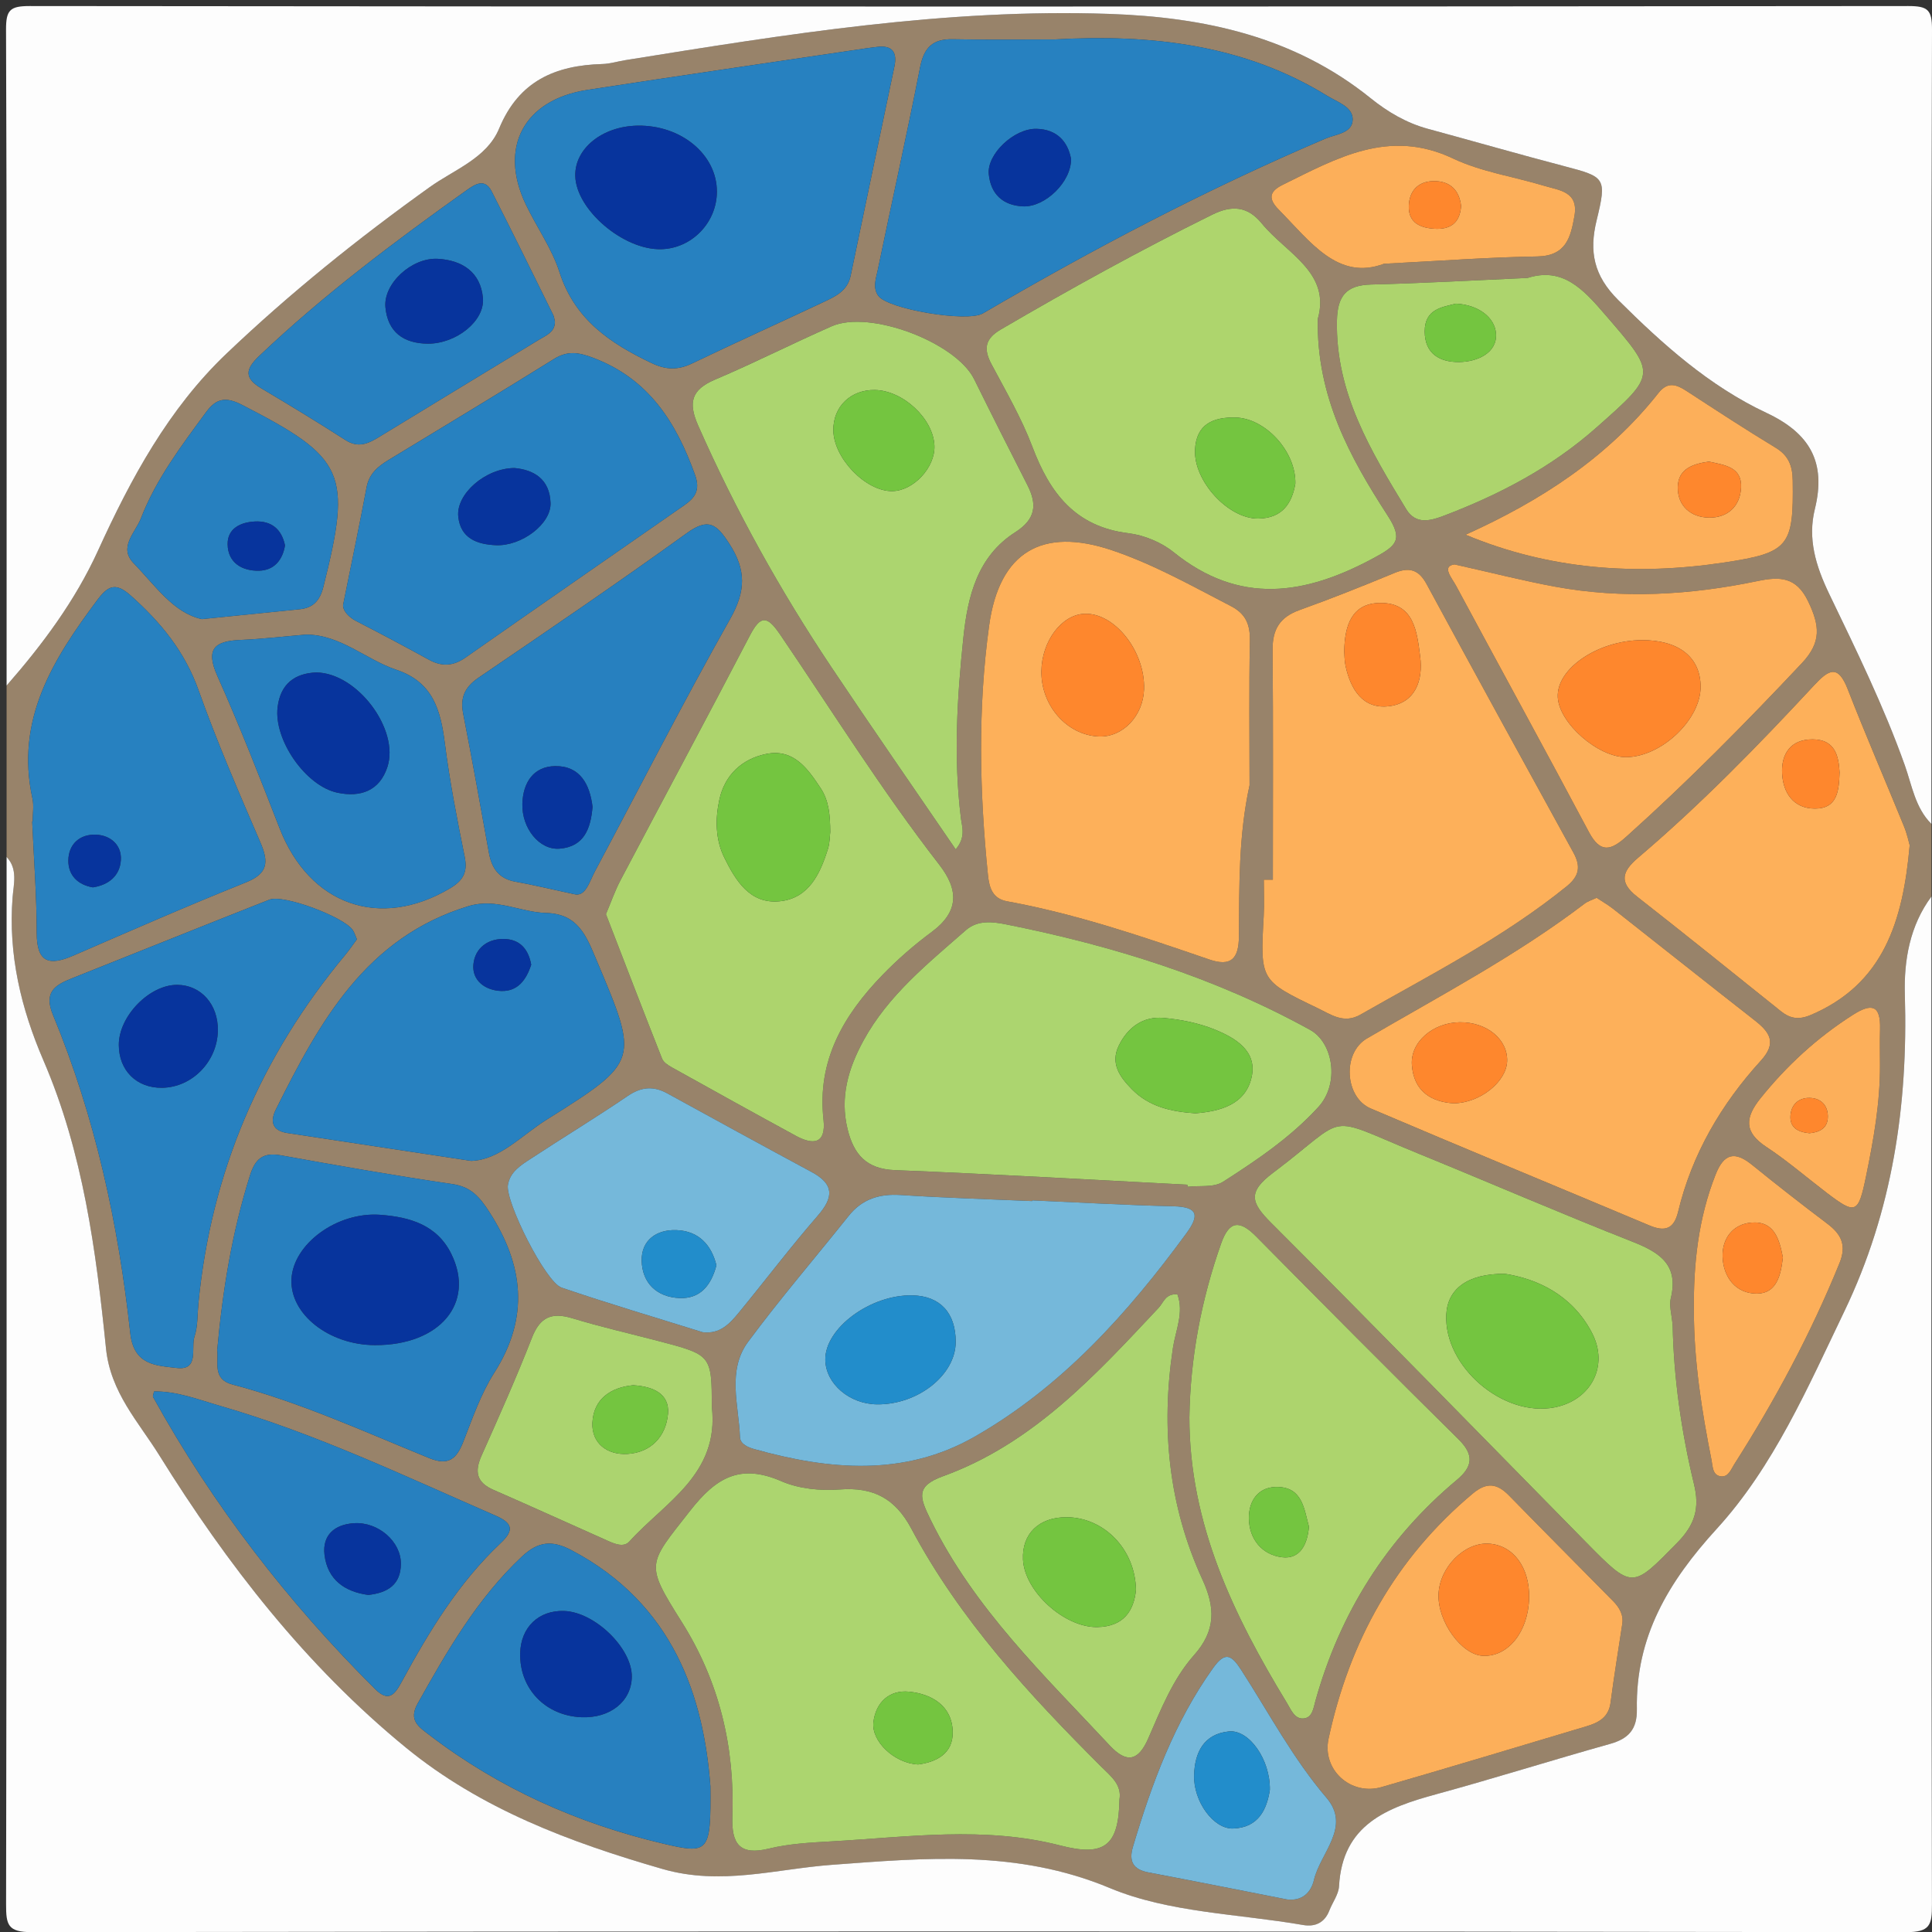 <?xml version="1.0" encoding="utf-8"?>
<!-- Generator: Adobe Illustrator 16.0.0, SVG Export Plug-In . SVG Version: 6.00 Build 0)  -->
<!DOCTYPE svg PUBLIC "-//W3C//DTD SVG 1.1//EN" "http://www.w3.org/Graphics/SVG/1.1/DTD/svg11.dtd">
<svg version="1.1" id="Layer_1" xmlns="http://www.w3.org/2000/svg" xmlns:xlink="http://www.w3.org/1999/xlink" x="0px" y="0px"
	 width="293.084px" height="293.11px" viewBox="0 0 293.084 293.11" enable-background="new 0 0 293.084 293.11"
	 xml:space="preserve">
<rect x="0" y="0" width="293.084" height="293.11" fill="#333333" stroke="none"/>
<g>
	<g>
		<path fill="#98836A" d="M1,130c0-8.667,0-17.333,0-26c5.467-6.243,10.41-12.886,13.857-20.448
			c5.003-10.974,10.707-21.527,19.493-29.901c9.627-9.174,19.994-17.508,30.835-25.263c3.726-2.665,8.668-4.39,10.531-8.889
			c2.995-7.233,8.532-9.585,15.684-9.788c1.15-0.032,2.29-0.396,3.438-0.58c24.323-3.908,48.639-7.872,73.419-7.021
			c14.438,0.495,28.066,3.438,39.647,12.774c2.612,2.105,5.454,3.779,8.732,4.669c6.903,1.872,13.776,3.852,20.694,5.667
			c6.178,1.62,6.449,1.745,4.877,8.198c-1.159,4.761-0.443,8.395,3.273,12.095c6.773,6.745,13.83,13.057,22.484,17.118
			c6.58,3.089,9.102,7.475,7.349,14.583c-1.11,4.505,0.112,8.593,2.179,12.893c4.097,8.523,8.286,17.041,11.469,26.002
			c1.078,3.035,1.576,6.442,4.037,8.892c0,3.667,0,7.333,0,11c-3.287,4.434-4.187,9.688-4.033,14.887
			c0.492,16.725-1.85,32.786-9.167,48.017c-5.556,11.564-10.733,23.562-19.366,33.016c-7.369,8.069-12.314,16.386-12.121,27.357
			c0.053,3.045-1.242,4.483-4.072,5.276c-8.807,2.464-17.532,5.223-26.354,7.631c-7.486,2.043-14.238,4.575-14.756,13.958
			c-0.069,1.248-0.988,2.44-1.465,3.678c-0.719,1.866-2.169,2.521-3.986,2.204c-9.83-1.708-20.328-1.854-29.316-5.605
			c-14.047-5.863-27.927-4.575-42.178-3.523c-8.521,0.63-16.808,3.189-25.679,0.631c-14.058-4.054-27.534-9.09-38.924-18.407
			c-15.2-12.434-27.14-27.813-37.431-44.372c-3.118-5.016-7.389-9.495-8.07-16.18c-1.516-14.873-3.47-29.734-9.49-43.695
			c-3.391-7.863-5.362-16.048-4.679-24.756C2.069,134.118,2.729,131.814,1,130z M169.82,272.981
			c0.385-2.242-1.317-3.537-2.707-4.924c-10.994-10.969-21.503-22.343-28.871-36.173c-2.419-4.542-5.729-6.325-10.849-5.934
			c-2.92,0.224-6.196-0.095-8.844-1.245c-6.223-2.704-9.874-0.62-13.865,4.482c-6.44,8.232-6.894,7.922-1.257,16.875
			c5.691,9.038,8.047,18.939,7.676,29.521c-0.144,4.085,1.06,5.941,5.546,4.847c3.045-0.742,6.257-0.914,9.409-1.091
			c11.611-0.647,23.234-2.364,34.801,0.623C167.587,281.701,169.709,279.98,169.82,272.981z M193.094,133.453
			c-0.459,0-0.916,0-1.375,0.001c0,1.829,0.086,3.663-0.014,5.487c-0.537,9.787-0.557,9.793,8.139,13.974
			c2.057,0.989,3.996,2.444,6.512,1.013c10.686-6.081,21.664-11.673,31.297-19.464c1.945-1.572,2.174-3.044,1.028-5.128
			c-7.456-13.554-14.896-27.117-22.263-40.72c-1.203-2.22-2.628-2.628-4.882-1.696c-4.765,1.969-9.557,3.889-14.409,5.629
			c-2.947,1.057-4.1,2.898-4.073,5.999C193.152,110.182,193.094,121.817,193.094,133.453z M199.906,48.396
			c2.017-7.094-4.768-9.933-8.504-14.507c-2.165-2.65-4.565-2.775-7.504-1.325c-10.912,5.387-21.549,11.265-32.053,17.404
			c-2.451,1.433-2.67,2.96-1.424,5.303c2.189,4.115,4.562,8.189,6.201,12.529c2.643,6.993,6.498,12.098,14.547,13.086
			c2.385,0.293,4.992,1.366,6.859,2.873c9.998,8.066,19.934,6.534,30.384,0.884c3.424-1.852,4.493-2.728,2.099-6.425
			C204.785,69.377,199.701,60.154,199.906,48.396z M91.921,138.679c2.851,7.372,5.647,14.659,8.517,21.918
			c0.217,0.55,0.899,0.998,1.465,1.313c6.25,3.481,12.507,6.951,18.791,10.371c2.663,1.45,4.645,1.285,4.228-2.457
			c-0.995-8.936,3.043-15.814,8.914-21.885c2.303-2.381,4.834-4.592,7.499-6.561c4.178-3.088,4.106-6.398,1.155-10.201
			c-8.684-11.192-16.183-23.21-24.139-34.906c-1.971-2.897-2.957-3.01-4.614,0.17c-6.459,12.403-13.087,24.72-19.609,37.091
			C93.286,135.13,92.693,136.859,91.921,138.679z M180.125,179.717c0.008,0.105,0.015,0.211,0.021,0.317
			c1.805-0.212,3.972,0.143,5.352-0.736c5.188-3.308,10.342-6.814,14.504-11.367c3.225-3.528,2.29-9.739-1.271-11.704
			c-14.423-7.96-29.954-12.76-46.021-15.979c-2.115-0.423-4.388-0.722-6.216,0.884c-5.74,5.042-11.749,9.841-15.507,16.73
			c-2.302,4.219-3.591,8.584-2.409,13.432c0.924,3.788,2.811,6.042,7.154,6.215C150.535,178.098,165.328,178.959,180.125,179.717z
			 M189.557,119.128c0-7.312-0.092-14.624,0.051-21.933c0.049-2.457-0.635-4.091-2.863-5.242
			c-5.908-3.055-11.706-6.339-18.039-8.475c-10.674-3.599-17.122,0.305-18.652,11.412c-1.734,12.588-1.462,25.199-0.183,37.815
			c0.204,2.021,0.718,3.621,2.917,4.023c10.508,1.922,20.574,5.365,30.639,8.817c3.34,1.146,4.492-0.126,4.518-3.496
			C188.002,134.405,187.881,126.746,189.557,119.128z M144.979,128.848c1.571-1.843,0.956-3.394,0.788-4.753
			c-1.131-9.156-0.576-18.282,0.379-27.396c0.655-6.265,2.13-12.304,7.885-15.975c3.092-1.973,3.334-4.182,1.828-7.135
			c-2.724-5.337-5.424-10.686-8.075-16.058c-2.758-5.589-15.832-10.574-21.609-8.039c-5.942,2.606-11.734,5.562-17.706,8.094
			c-3.608,1.529-4.092,3.484-2.552,6.978c5.66,12.834,12.444,25.031,20.226,36.674C132.291,110.437,138.608,119.522,144.979,128.848
			z M253.742,201.113c-0.15-1.816-0.555-3.054-0.291-4.126c1.255-5.101-1.639-6.98-5.795-8.616
			c-10.839-4.265-21.531-8.901-32.316-13.305c-14.868-6.071-10.331-6.091-22.249,2.873c-3.897,2.933-3.282,4.542-0.245,7.578
			c16.006,16.006,31.805,32.22,47.68,48.357c7.18,7.3,7.038,7.151,13.921,0.149c2.666-2.712,3.423-5.212,2.537-8.867
			C255.021,217.061,253.894,208.81,253.742,201.113z M160.009,5.983c-5.155,0-10.312,0.082-15.464-0.03
			c-3.064-0.067-4.379,1.271-4.966,4.259c-2.021,10.282-4.303,20.513-6.428,30.775c-0.26,1.256-0.789,2.623,0.069,3.868
			c1.406,2.041,13.497,4.078,15.874,2.689c16.818-9.836,34.039-18.879,51.98-26.521c1.574-0.671,4.138-0.802,4.125-2.938
			c-0.012-1.9-2.33-2.604-3.859-3.546C188.628,6.704,174.51,5.164,160.009,5.983z M133.08,7.114
			c-0.496,0.061-0.993,0.112-1.487,0.186c-14.161,2.104-28.33,4.155-42.479,6.335C79.488,15.118,75.628,22.346,79.759,31
			c1.649,3.454,3.958,6.67,5.111,10.268c2.305,7.196,7.693,10.821,14.001,13.822c2.182,1.038,3.988,1.068,6.129,0.04
			c6.602-3.173,13.284-6.18,19.911-9.302c1.796-0.847,3.649-1.686,4.126-3.986c2.2-10.594,4.435-21.18,6.646-31.771
			C136.123,7.96,135.393,6.829,133.08,7.114z M242.208,136.195c-0.673,0.321-1.327,0.509-1.831,0.894
			c-10.346,7.88-21.826,13.909-33.006,20.443c-3.809,2.227-3.351,8.954,0.56,10.622c14.058,5.998,28.19,11.818,42.279,17.744
			c2.327,0.979,3.725,0.58,4.358-2.064c2.103-8.771,6.544-16.325,12.555-22.932c2.424-2.664,1.41-4.275-0.879-6.065
			c-7.191-5.625-14.337-11.31-21.514-16.953C243.961,137.279,243.104,136.79,242.208,136.195z M156.583,182.097
			c-0.001,0.034-0.003,0.069-0.005,0.104c-6.645-0.292-13.295-0.486-19.931-0.917c-3.247-0.212-5.855,0.593-7.917,3.177
			c-5.074,6.359-10.387,12.54-15.229,19.07c-3.243,4.375-1.431,9.607-1.245,14.49c0.041,1.06,1.25,1.547,2.192,1.811
			c11.349,3.181,22.77,4.19,33.405-1.89c13.21-7.553,23.212-18.682,32.116-30.849c1.98-2.705,1.814-4.016-1.958-4.103
			C170.866,182.826,163.727,182.409,156.583,182.097z M180.43,215.021c0.004,16.159,6.697,30.023,14.836,43.386
			c0.586,0.964,1.111,2.346,2.408,2.287c1.426-0.064,1.574-1.595,1.871-2.657c3.738-13.375,10.795-24.618,21.469-33.543
			c2.393-2.001,2.648-3.781,0.24-6.156c-10.312-10.178-20.518-20.464-30.705-30.768c-2.459-2.487-4.057-2.456-5.297,1.056
			C182.23,197.179,180.568,205.965,180.43,215.021z M52.073,91.648c-0.169,0.615,0.404,1.766,1.992,2.581
			c3.697,1.898,7.368,3.852,11.01,5.854c1.969,1.083,3.692,0.967,5.555-0.339c11.035-7.733,22.116-15.399,33.174-23.099
			c1.613-1.123,2.463-2.283,1.639-4.582c-2.854-7.96-6.997-14.564-15.406-17.762c-2.235-0.85-3.895-1.151-5.997,0.157
			c-8.33,5.189-16.744,10.244-25.13,15.342c-1.603,0.975-2.914,2.083-3.295,4.116C54.575,79.476,53.41,85.01,52.073,91.648z
			 M71.48,176.107c4.301-0.143,7.595-3.84,11.447-6.258c14.121-8.864,14.004-8.914,7.559-24.205c-1.539-3.65-2.781-7.02-7.654-7.146
			c-3.911-0.102-7.575-2.309-11.739-1.043c-15.623,4.75-22.617,17.59-29.228,30.821c-0.915,1.831-0.598,3.251,1.73,3.604
			C52.633,173.254,61.671,174.621,71.48,176.107z M178.614,196.355c-1.814-0.157-2.1,1.238-2.844,2.032
			c-9.581,10.22-19.069,20.611-32.712,25.555c-4.215,1.527-3.54,3.229-1.888,6.603c6.578,13.433,17.188,23.548,27.155,34.228
			c2.598,2.783,4.362,2.386,5.865-1.058c1.932-4.426,3.74-9.033,6.959-12.65c3.303-3.711,3.211-7.202,1.271-11.419
			c-5.158-11.215-6.328-22.98-4.49-35.153C178.332,201.839,179.629,199.126,178.614,196.355z M54.14,142.494
			c-0.237-0.542-0.366-1.021-0.631-1.409c-1.368-2.004-10.524-5.438-12.624-4.611c-10.038,3.957-20.045,7.989-30.07,11.977
			c-2.578,1.025-4.176,2.131-2.777,5.51c6.402,15.471,9.923,31.71,11.727,48.287c0.535,4.912,4.003,4.903,7.021,5.27
			c3.489,0.424,2.138-3.026,2.722-4.783c0.512-1.54,0.425-3.282,0.583-4.937c1.909-19.958,9.466-37.538,22.263-52.917
			C52.983,144.123,53.536,143.304,54.14,142.494z M4.955,124.613c-0.023,0.002-0.047,0.004-0.071,0.005
			c0.25,5.647,0.683,11.294,0.691,16.941c0.007,4.54,1.946,4.967,5.549,3.404c8.69-3.769,17.368-7.576,26.16-11.095
			c3.409-1.364,3.491-3.109,2.21-6.082c-3.289-7.632-6.594-15.275-9.382-23.097c-2.099-5.889-5.764-10.33-10.311-14.371
			c-2.299-2.043-3.438-1.441-5.079,0.757c-6.671,8.938-12.426,18.092-9.8,30.053C5.167,122.239,4.955,123.449,4.955,124.613z
			 M289.699,128.226c-0.113-0.385-0.384-1.693-0.88-2.911c-2.821-6.924-5.8-13.785-8.512-20.751
			c-1.487-3.82-2.879-3.002-5.118-0.591c-8.482,9.134-17.182,18.065-26.691,26.147c-2.432,2.067-2.939,3.718-0.154,5.896
			c7.321,5.727,14.555,11.564,21.809,17.378c1.427,1.143,2.736,1.346,4.551,0.573C285.714,149.281,288.684,139.793,289.699,128.226z
			 M32.954,204.784c0.217,1.945-0.733,4.444,2.307,5.245c10.32,2.715,20.001,7.154,29.837,11.16
			c2.975,1.212,4.174,0.102,5.193-2.504c1.39-3.554,2.657-7.255,4.688-10.439c5.384-8.444,4.446-16.363-0.777-24.433
			c-1.448-2.237-2.746-3.774-5.588-4.191c-8.703-1.276-17.371-2.801-26.028-4.363c-2.722-0.491-3.88,0.573-4.665,3.061
			C35.207,186.924,33.773,195.746,32.954,204.784z M87.062,135.635c1.765,0.488,2.309-1.808,3.209-3.495
			c6.817-12.773,13.398-25.679,20.509-38.285c2.37-4.2,2.433-7.396-0.154-11.388c-1.931-2.979-3.151-3.964-6.447-1.584
			c-10.386,7.498-20.984,14.704-31.573,21.916c-2.085,1.42-2.823,2.998-2.343,5.452c1.372,7.021,2.638,14.062,3.903,21.104
			c0.424,2.357,1.507,3.951,4.037,4.4C80.822,134.22,83.412,134.852,87.062,135.635z M231.733,42.163
			c-8.126,0.357-15.916,0.809-23.713,0.998c-3.835,0.093-5.136,1.767-5.208,5.521c-0.209,10.934,5.145,19.729,10.502,28.548
			c1.454,2.396,3.656,1.792,5.764,0.989c8.432-3.211,16.312-7.341,23.13-13.385c9.241-8.193,9.128-8.001,1.285-17.113
			C240.156,43.845,237.066,40.476,231.733,42.163z M246.08,246.461c0.259-1.449-0.396-2.582-1.364-3.564
			c-5.257-5.336-10.543-10.644-15.777-16.001c-1.808-1.851-3.37-2.124-5.543-0.305c-11.715,9.812-18.68,22.397-21.854,37.167
			c-1.018,4.735,3.388,8.685,8.031,7.346c10.394-2.997,20.744-6.139,31.109-9.23c1.83-0.546,3.349-1.35,3.639-3.573
			C244.837,254.344,245.486,250.406,246.08,246.461z M107.767,270.977c-1.006-13.414-5.502-27.609-21.077-35.813
			c-2.914-1.535-5.023-1.377-7.529,0.981c-6.789,6.388-11.315,14.282-15.797,22.271c-1.445,2.573,0.186,3.569,1.799,4.803
			c10.604,8.106,22.516,13.412,35.456,16.465C107.559,281.32,107.858,281.015,107.767,270.977z M106.583,202.094
			c2.646,0.335,4.142-1.319,5.524-3.002c4.005-4.875,7.817-9.916,11.953-14.676c2.454-2.825,2.47-4.789-0.939-6.622
			c-7.321-3.937-14.61-7.93-21.897-11.93c-2.125-1.166-3.964-0.988-6.017,0.408c-4.812,3.271-9.793,6.293-14.658,9.487
			c-1.51,0.991-3.176,1.988-3.501,4.012c-0.403,2.501,5.705,14.726,8.139,15.558C92.263,197.746,99.443,199.86,106.583,202.094z
			 M220.658,85.623c-2.016,0.26-0.437,2.003,0.221,3.227c6.703,12.463,13.512,24.867,20.152,37.362
			c1.748,3.287,3.348,2.809,5.702,0.697c9.306-8.346,18.065-17.22,26.626-26.325c3.012-3.203,2.664-5.732,0.959-9.312
			c-1.807-3.797-4.318-3.828-7.705-3.124c-10.187,2.119-20.455,2.744-30.748,0.844C231.127,88.116,226.449,86.918,220.658,85.623z
			 M23.367,211.08c-0.102,0.523-0.21,0.723-0.151,0.83c9.073,16.417,20.414,31.11,33.699,44.328c2.056,2.045,2.977,0.812,4.02-1.108
			c4.143-7.624,8.631-15.03,15.02-21.045c2.138-2.013,1.752-3.063-0.84-4.191c-13.734-5.972-27.266-12.45-41.712-16.618
			C30.114,212.327,26.848,211.03,23.367,211.08z M46.413,96.268c-3.312,0.28-6.621,0.671-9.939,0.812
			c-3.927,0.168-5.338,1.343-3.489,5.483c3.387,7.583,6.413,15.333,9.427,23.076c4.533,11.646,15.174,15.421,25.793,9.158
			c2.035-1.2,2.769-2.447,2.289-4.818c-1.155-5.701-2.277-11.425-3.006-17.19c-0.64-5.057-1.798-9.32-7.362-11.184
			C55.471,100.049,51.671,96.27,46.413,96.268z M84.18,48.77c-0.095-0.375-0.123-0.723-0.267-1.013
			c-3.097-6.255-6.165-12.524-9.338-18.74c-1.002-1.963-2.412-1.143-3.727-0.205C59.877,36.636,49.104,44.699,39.311,54.01
			c-2.146,2.041-2.248,3.37,0.347,4.911c4.288,2.547,8.553,5.137,12.747,7.835c1.906,1.227,3.396,0.578,5.043-0.431
			c8.083-4.946,16.196-9.844,24.289-14.773C82.841,50.879,84.207,50.389,84.18,48.77z M107.989,213.446
			c-0.039-7.894-0.038-7.897-8.125-10.018c-4.342-1.139-8.727-2.134-13.018-3.44c-3.128-0.952-4.912-0.228-6.15,2.946
			c-2.354,6.033-4.999,11.957-7.64,17.875c-1.088,2.437-0.777,4.078,1.808,5.204c5.789,2.522,11.533,5.146,17.303,7.712
			c1.079,0.479,2.454,1.063,3.3,0.127C100.862,227.885,109.144,223.66,107.989,213.446z M222.325,81.118
			c12.79,5.329,25.887,6.224,39.247,4.211c9.827-1.479,10.528-2.458,10.381-12.45c-0.031-2.185-0.61-3.762-2.592-4.96
			c-4.557-2.757-9.016-5.678-13.48-8.585c-1.557-1.015-2.877-1.51-4.292,0.282C243.867,69.396,233.77,75.955,222.325,81.118z
			 M30.627,93.92c5.532-0.558,10.167-1.021,14.8-1.492c2.075-0.211,3.095-1.287,3.627-3.407
			c4.351-17.313,3.316-19.561-12.348-27.606c-2.453-1.26-3.887-1.003-5.441,1.11c-3.751,5.103-7.589,10.157-9.894,16.12
			c-0.834,2.158-3.449,4.374-1.09,6.805C23.554,88.82,26.328,93.001,30.627,93.92z M256.961,198.783
			c-0.002,7.695,1.197,15.252,2.688,22.771c0.182,0.916,0.133,2.221,1.369,2.399c1.182,0.17,1.56-1.024,2.076-1.836
			c6.191-9.711,11.613-19.815,15.957-30.502c1.099-2.701,0.289-4.37-1.834-5.969c-3.855-2.905-7.662-5.88-11.412-8.922
			c-2.637-2.139-4.275-1.779-5.558,1.48C257.634,184.845,256.889,191.735,256.961,198.783z M195.244,288.146
			c2.344,0.274,3.64-1.082,4.086-2.97c0.971-4.112,5.672-8.029,1.904-12.445c-5.113-5.99-8.738-12.885-12.955-19.418
			c-1.472-2.278-2.422-2.827-4.24-0.289c-5.897,8.233-9.307,17.543-12.167,27.119c-0.661,2.212,0.002,3.461,2.359,3.905
			C181.244,285.369,188.24,286.774,195.244,288.146z M209.956,40.01c8.612-0.436,15.917-0.991,23.229-1.106
			c4.377-0.069,5.082-2.874,5.655-6.13c0.654-3.717-2.28-3.891-4.58-4.585c-4.616-1.395-9.538-2.11-13.841-4.148
			c-9.72-4.605-17.649-0.035-25.842,3.997c-2.123,1.045-2.146,2.19-0.586,3.773C198.759,36.642,202.953,42.643,209.956,40.01z
			 M285.193,161.604c0-1.833-0.041-3.666,0.009-5.497c0.098-3.599-1.22-4-4.126-2.148c-5.404,3.443-10.018,7.678-14.021,12.667
			c-2.317,2.889-2.535,5.1,0.879,7.35c3.192,2.103,6.105,4.628,9.152,6.951c4.425,3.373,4.815,3.225,5.992-2.482
			C284.223,172.891,285.213,167.312,285.193,161.604z"/>
		<path fill-rule="evenodd" clip-rule="evenodd" fill="#FDFDFD" d="M1,130c1.729,1.814,1.069,4.118,0.912,6.115
			c-0.684,8.708,1.288,16.893,4.679,24.756c6.02,13.961,7.974,28.822,9.49,43.695c0.682,6.685,4.953,11.164,8.07,16.18
			c10.291,16.559,22.231,31.938,37.431,44.372c11.39,9.317,24.867,14.354,38.924,18.407c8.872,2.559,17.159-0.001,25.679-0.631
			c14.25-1.052,28.131-2.34,42.178,3.523c8.988,3.752,19.486,3.897,29.316,5.605c1.817,0.316,3.268-0.338,3.986-2.204
			c0.477-1.237,1.396-2.43,1.465-3.678c0.518-9.383,7.27-11.915,14.756-13.958c8.821-2.408,17.547-5.167,26.354-7.631
			c2.83-0.793,4.125-2.231,4.072-5.276c-0.193-10.972,4.752-19.288,12.121-27.357c8.633-9.453,13.811-21.451,19.366-33.016
			c7.317-15.23,9.659-31.292,9.167-48.017c-0.153-5.198,0.746-10.453,4.033-14.887c0,50.958-0.031,101.917,0.077,152.875
			c0.007,3.147-0.263,4.24-3.946,4.235c-94.756-0.14-189.511-0.14-284.267,0c-3.694,0.006-3.946-1.103-3.94-4.24
			C1.03,235.913,1,182.957,1,130z"/>
		<path fill-rule="evenodd" clip-rule="evenodd" fill="#FDFDFD" d="M293,125c-2.461-2.449-2.959-5.856-4.037-8.892
			c-3.183-8.961-7.372-17.479-11.469-26.002c-2.066-4.3-3.289-8.388-2.179-12.893c1.753-7.108-0.769-11.494-7.349-14.583
			c-8.654-4.062-15.711-10.373-22.484-17.118c-3.717-3.7-4.433-7.334-3.273-12.095c1.572-6.453,1.301-6.578-4.877-8.198
			c-6.918-1.815-13.791-3.795-20.694-5.667c-3.278-0.89-6.12-2.563-8.732-4.669c-11.581-9.337-25.209-12.279-39.647-12.774
			c-24.781-0.851-49.097,3.113-73.419,7.021c-1.148,0.185-2.288,0.548-3.438,0.58c-7.152,0.203-12.689,2.555-15.684,9.788
			c-1.863,4.499-6.805,6.224-10.531,8.889C54.344,36.143,43.978,44.477,34.351,53.65c-8.787,8.374-14.49,18.928-19.493,29.901
			C11.41,91.114,6.467,97.757,1,104C1,70.833,1.05,37.666,0.916,4.5C0.903,1.517,1.518,0.915,4.5,0.918c95,0.1,190,0.1,285,0
			c2.982-0.003,3.594,0.599,3.584,3.582C292.959,44.667,293,84.833,293,125z"/>
		<path fill-rule="evenodd" clip-rule="evenodd" fill="#ACD56F" d="M169.82,272.981c-0.111,6.999-2.233,8.72-8.961,6.982
			c-11.566-2.987-23.19-1.271-34.801-0.623c-3.151,0.177-6.363,0.349-9.409,1.091c-4.486,1.095-5.69-0.762-5.546-4.847
			c0.372-10.582-1.984-20.483-7.676-29.521c-5.637-8.953-5.184-8.643,1.257-16.875c3.991-5.103,7.642-7.187,13.865-4.482
			c2.648,1.15,5.924,1.469,8.844,1.245c5.12-0.392,8.429,1.392,10.849,5.934c7.368,13.83,17.877,25.204,28.871,36.173
			C168.503,269.444,170.205,270.739,169.82,272.981z M139.285,267.666c2.626-0.339,5.316-1.561,5.242-4.949
			c-0.085-3.928-3.168-5.746-6.626-6.087c-2.933-0.289-5.028,1.551-5.403,4.612C132.145,264.114,135.655,267.506,139.285,267.666z"
			/>
		<path fill-rule="evenodd" clip-rule="evenodd" fill="#FDB05A" d="M193.094,133.453c0-11.636,0.059-23.271-0.04-34.905
			c-0.026-3.101,1.126-4.942,4.073-5.999c4.853-1.74,9.645-3.66,14.409-5.629c2.254-0.932,3.679-0.523,4.882,1.696
			c7.367,13.603,14.807,27.166,22.263,40.72c1.146,2.084,0.917,3.556-1.028,5.128c-9.633,7.791-20.611,13.383-31.297,19.464
			c-2.516,1.432-4.455-0.023-6.512-1.013c-8.695-4.181-8.676-4.187-8.139-13.974c0.1-1.824,0.014-3.658,0.014-5.487
			C192.178,133.453,192.635,133.453,193.094,133.453z M203.923,98.777c0.047,0.584,0.021,1.432,0.196,2.236
			c0.773,3.577,2.641,6.606,6.6,6.117c3.976-0.492,5.186-3.897,4.719-7.53c-0.484-3.782-0.92-8.229-6.16-8.131
			C205.094,91.548,203.982,94.85,203.923,98.777z"/>
		<path fill-rule="evenodd" clip-rule="evenodd" fill="#AED56D" d="M199.906,48.396c-0.205,11.759,4.879,20.981,10.605,29.822
			c2.395,3.697,1.325,4.573-2.099,6.425c-10.45,5.65-20.386,7.183-30.384-0.884c-1.867-1.507-4.475-2.58-6.859-2.873
			c-8.049-0.988-11.904-6.093-14.547-13.086c-1.639-4.34-4.012-8.414-6.201-12.529c-1.246-2.343-1.027-3.87,1.424-5.303
			c10.504-6.14,21.141-12.018,32.053-17.404c2.938-1.45,5.339-1.325,7.504,1.325C195.139,38.463,201.923,41.302,199.906,48.396z
			 M196.504,73.377c0.121-4.893-4.562-9.951-9.102-10.038c-3.297-0.063-5.945,0.946-6.117,4.923
			c-0.203,4.721,5.04,10.443,9.569,10.404C194.612,78.634,196.004,76.233,196.504,73.377z"/>
		<path fill-rule="evenodd" clip-rule="evenodd" fill="#ADD46D" d="M91.921,138.679c0.772-1.819,1.365-3.549,2.207-5.146
			c6.522-12.371,13.15-24.688,19.609-37.091c1.657-3.18,2.643-3.067,4.614-0.17c7.956,11.696,15.455,23.714,24.139,34.906
			c2.951,3.803,3.023,7.113-1.155,10.201c-2.664,1.969-5.196,4.18-7.499,6.561c-5.871,6.07-9.909,12.949-8.914,21.885
			c0.417,3.742-1.564,3.907-4.228,2.457c-6.284-3.42-12.541-6.89-18.791-10.371c-0.566-0.315-1.248-0.764-1.465-1.313
			C97.568,153.338,94.772,146.051,91.921,138.679z M125.949,126.216c-0.015-2.588-0.215-4.769-1.449-6.636
			c-1.958-2.963-4.096-6.049-8.266-5.204c-3.674,0.744-6.288,3.186-7.102,6.911c-0.641,2.936-0.616,6.065,0.747,8.819
			c1.719,3.473,3.879,7.081,8.42,6.613c4.407-0.453,6.112-4.155,7.296-7.938C125.89,127.847,125.874,126.813,125.949,126.216z"/>
		<path fill-rule="evenodd" clip-rule="evenodd" fill="#ACD56F" d="M180.125,179.717c-14.797-0.758-29.59-1.619-44.393-2.209
			c-4.343-0.173-6.229-2.427-7.154-6.215c-1.183-4.848,0.107-9.213,2.409-13.432c3.759-6.89,9.767-11.688,15.507-16.73
			c1.828-1.605,4.101-1.307,6.216-0.884c16.067,3.22,31.599,8.02,46.021,15.979c3.561,1.965,4.495,8.176,1.271,11.704
			c-4.162,4.553-9.316,8.06-14.504,11.367c-1.38,0.879-3.547,0.524-5.352,0.736C180.14,179.928,180.133,179.822,180.125,179.717z
			 M181.338,168.888c3.822-0.306,7.619-1.344,8.534-5.503c0.874-3.969-2.487-5.938-5.601-7.204
			c-2.428-0.987-5.126-1.521-7.748-1.759c-3.116-0.283-5.441,1.427-6.793,4.186c-1.335,2.726,0.149,4.77,1.992,6.642
			C174.361,167.93,177.729,168.639,181.338,168.888z"/>
		<path fill-rule="evenodd" clip-rule="evenodd" fill="#FDB05A" d="M189.557,119.128c-1.676,7.618-1.555,15.277-1.613,22.923
			c-0.025,3.37-1.178,4.642-4.518,3.496c-10.064-3.452-20.131-6.896-30.639-8.817c-2.199-0.402-2.713-2.003-2.917-4.023
			c-1.279-12.616-1.552-25.228,0.183-37.815c1.53-11.107,7.979-15.011,18.652-11.412c6.333,2.136,12.131,5.42,18.039,8.475
			c2.229,1.151,2.912,2.785,2.863,5.242C189.465,104.504,189.557,111.816,189.557,119.128z M157.979,101.868
			c-0.046,5.197,3.903,9.659,8.721,9.854c3.608,0.146,6.713-3.1,6.849-7.162c0.192-5.721-4.435-11.602-9.005-11.449
			C161.052,93.228,158.019,97.273,157.979,101.868z"/>
		<path fill-rule="evenodd" clip-rule="evenodd" fill="#ACD56F" d="M144.979,128.848c-6.372-9.325-12.688-18.411-18.836-27.609
			c-7.782-11.643-14.566-23.84-20.226-36.674c-1.541-3.493-1.056-5.448,2.552-6.978c5.972-2.532,11.764-5.487,17.706-8.094
			c5.778-2.535,18.851,2.45,21.609,8.039c2.651,5.372,5.352,10.721,8.075,16.058c1.506,2.953,1.264,5.162-1.828,7.135
			c-5.755,3.671-7.229,9.71-7.885,15.975c-0.955,9.113-1.51,18.239-0.379,27.396C145.936,125.454,146.551,127.005,144.979,128.848z
			 M126.417,65.275c0.045,4.229,4.897,9.255,8.911,9.229c3.244-0.021,6.578-3.615,6.423-6.925c-0.19-4.077-4.753-8.333-9.02-8.415
			C129.054,59.094,126.378,61.685,126.417,65.275z"/>
		<path fill-rule="evenodd" clip-rule="evenodd" fill="#ADD46D" d="M253.742,201.113c0.151,7.696,1.279,15.947,3.241,24.044
			c0.886,3.655,0.129,6.155-2.537,8.867c-6.883,7.002-6.741,7.15-13.921-0.149c-15.875-16.138-31.674-32.352-47.68-48.357
			c-3.037-3.036-3.652-4.646,0.245-7.578c11.918-8.964,7.381-8.944,22.249-2.873c10.785,4.403,21.478,9.04,32.316,13.305
			c4.156,1.636,7.05,3.516,5.795,8.616C253.188,198.06,253.592,199.297,253.742,201.113z M228.296,193.238
			c-5.772-0.046-8.715,2.377-8.894,6.186c-0.369,7.921,8.676,15.64,16.48,14.063c5.533-1.118,8.227-6.334,5.597-11.335
			C238.441,196.372,233.134,193.993,228.296,193.238z"/>
		<path fill-rule="evenodd" clip-rule="evenodd" fill="#2781C0" d="M160.009,5.983c14.501-0.819,28.619,0.721,41.331,8.557
			c1.529,0.942,3.848,1.646,3.859,3.546c0.013,2.137-2.551,2.268-4.125,2.938c-17.941,7.642-35.162,16.685-51.98,26.521
			c-2.377,1.389-14.468-0.648-15.874-2.689c-0.858-1.245-0.33-2.612-0.069-3.868c2.125-10.263,4.407-20.493,6.428-30.775
			c0.587-2.987,1.902-4.326,4.966-4.259C149.697,6.065,154.854,5.983,160.009,5.983z M162.474,24.079
			c-0.496-2.606-2.14-4.466-5.231-4.537c-3.398-0.078-7.531,3.824-7.246,6.857c0.287,3.045,2.156,4.779,5.215,4.906
			C158.553,31.444,162.562,27.554,162.474,24.079z"/>
		<path fill-rule="evenodd" clip-rule="evenodd" fill="#2781C0" d="M133.08,7.114c2.313-0.285,3.043,0.846,2.603,2.956
			c-2.211,10.592-4.446,21.178-6.646,31.771c-0.478,2.301-2.331,3.14-4.126,3.986c-6.627,3.122-13.309,6.129-19.911,9.302
			c-2.141,1.028-3.947,0.998-6.129-0.04c-6.308-3.001-11.696-6.626-14.001-13.822C83.717,37.67,81.408,34.454,79.759,31
			c-4.131-8.654-0.271-15.882,9.355-17.365c14.149-2.18,28.318-4.231,42.479-6.335C132.086,7.227,132.584,7.175,133.08,7.114z
			 M96.703,19.062c-5.353,0.095-9.535,3.479-9.434,7.636c0.124,5.108,7.275,11.223,12.993,11.108c4.658-0.093,8.474-4.012,8.49-8.72
			C108.771,23.464,103.338,18.944,96.703,19.062z"/>
		<path fill-rule="evenodd" clip-rule="evenodd" fill="#FDB05A" d="M242.208,136.195c0.896,0.595,1.753,1.084,2.522,1.688
			c7.177,5.644,14.322,11.328,21.514,16.953c2.289,1.79,3.303,3.401,0.879,6.065c-6.011,6.606-10.452,14.161-12.555,22.932
			c-0.634,2.645-2.031,3.044-4.358,2.064c-14.089-5.926-28.222-11.746-42.279-17.744c-3.91-1.668-4.368-8.396-0.56-10.622
			c11.18-6.534,22.66-12.563,33.006-20.443C240.881,136.704,241.535,136.517,242.208,136.195z M220.528,167.372
			c4.05-0.05,7.999-3.309,8.103-6.387c0.11-3.317-3.084-5.95-7.17-5.908c-4.062,0.042-7.533,2.982-7.277,6.491
			C214.477,165.574,217.154,167.171,220.528,167.372z"/>
		<path fill-rule="evenodd" clip-rule="evenodd" fill="#75B8DA" d="M156.583,182.097c7.144,0.312,14.283,0.729,21.43,0.895
			c3.772,0.087,3.938,1.397,1.958,4.103c-8.904,12.167-18.906,23.296-32.116,30.849c-10.635,6.08-22.056,5.07-33.405,1.89
			c-0.943-0.264-2.152-0.751-2.192-1.811c-0.187-4.883-1.998-10.115,1.245-14.49c4.841-6.53,10.154-12.711,15.229-19.07
			c2.062-2.584,4.67-3.389,7.917-3.177c6.635,0.431,13.286,0.625,19.931,0.917C156.58,182.166,156.582,182.131,156.583,182.097z
			 M144.98,203.56c0.003-4.4-2.37-6.956-6.549-7.053c-6.373-0.148-13.318,4.991-13.233,9.792c0.064,3.615,3.663,6.7,7.863,6.741
			C139.274,213.1,144.978,208.563,144.98,203.56z"/>
		<path fill-rule="evenodd" clip-rule="evenodd" fill="#ADD46D" d="M180.43,215.021c0.139-9.056,1.801-17.842,4.822-26.396
			c1.24-3.512,2.838-3.543,5.297-1.056c10.188,10.304,20.393,20.59,30.705,30.768c2.408,2.375,2.152,4.155-0.24,6.156
			c-10.674,8.925-17.73,20.168-21.469,33.543c-0.297,1.062-0.445,2.593-1.871,2.657c-1.297,0.059-1.822-1.323-2.408-2.287
			C187.127,245.044,180.434,231.18,180.43,215.021z M198.564,231.593c-0.715-2.604-0.956-5.862-4.621-6.018
			c-2.956-0.125-4.537,1.984-4.486,4.803c0.055,3.156,2.031,5.478,5.014,5.852C197.221,236.575,198.35,234.271,198.564,231.593z"/>
		<path fill-rule="evenodd" clip-rule="evenodd" fill="#2781C0" d="M52.073,91.648c1.336-6.639,2.501-12.173,3.543-17.73
			c0.381-2.033,1.692-3.142,3.295-4.116c8.386-5.098,16.8-10.152,25.13-15.342c2.102-1.309,3.761-1.007,5.997-0.157
			c8.409,3.197,12.551,9.802,15.406,17.762c0.824,2.299-0.026,3.459-1.639,4.582c-11.059,7.699-22.14,15.365-33.174,23.099
			c-1.863,1.306-3.586,1.422-5.555,0.339c-3.642-2.003-7.313-3.956-11.01-5.854C52.478,93.414,51.904,92.264,52.073,91.648z
			 M78.034,70.999c-4.431,0.032-8.861,3.967-8.516,7.358c0.339,3.327,2.868,4.226,5.706,4.35c3.905,0.171,8.392-3.229,8.294-6.392
			C83.403,72.622,80.902,71.258,78.034,70.999z"/>
		<path fill-rule="evenodd" clip-rule="evenodd" fill="#2781C0" d="M71.48,176.107c-9.81-1.486-18.848-2.854-27.885-4.226
			c-2.329-0.354-2.645-1.773-1.73-3.604c6.61-13.231,13.604-26.071,29.228-30.821c4.165-1.266,7.829,0.941,11.739,1.043
			c4.873,0.126,6.115,3.495,7.654,7.146c6.445,15.291,6.562,15.341-7.559,24.205C79.076,172.268,75.781,175.965,71.48,176.107z
			 M80.584,146.344c-0.377-2.135-1.522-3.723-3.811-3.887c-2.688-0.192-4.745,1.348-4.962,3.88c-0.208,2.43,1.813,3.905,4.204,3.994
			C78.525,150.423,79.826,148.672,80.584,146.344z"/>
		<path fill-rule="evenodd" clip-rule="evenodd" fill="#ACD46F" d="M178.614,196.355c1.015,2.771-0.282,5.483-0.683,8.137
			c-1.838,12.173-0.668,23.938,4.49,35.153c1.939,4.217,2.031,7.708-1.271,11.419c-3.219,3.617-5.027,8.225-6.959,12.65
			c-1.503,3.443-3.268,3.841-5.865,1.058c-9.967-10.68-20.577-20.795-27.155-34.228c-1.652-3.373-2.328-5.075,1.888-6.603
			c13.643-4.943,23.131-15.335,32.712-25.555C176.515,197.594,176.8,196.198,178.614,196.355z M172.326,241.189
			c-0.105-6.207-4.897-11.024-10.562-11.025c-4.171-0.001-6.761,2.528-6.574,6.422c0.231,4.843,6.301,10.332,11.275,10.24
			C170.452,246.753,172.004,244.375,172.326,241.189z"/>
		<path fill-rule="evenodd" clip-rule="evenodd" fill="#2781C0" d="M54.14,142.494c-0.604,0.81-1.157,1.629-1.786,2.386
			C39.556,160.259,32,177.839,30.09,197.797c-0.158,1.654-0.071,3.396-0.583,4.937c-0.584,1.757,0.767,5.207-2.722,4.783
			c-3.018-0.366-6.487-0.357-7.021-5.27c-1.803-16.577-5.325-32.816-11.727-48.287c-1.398-3.379,0.2-4.484,2.777-5.51
			c10.025-3.987,20.033-8.02,30.07-11.977c2.1-0.827,11.256,2.607,12.624,4.611C53.773,141.473,53.902,141.952,54.14,142.494z
			 M26.891,149.403c-4.226-0.026-8.877,4.754-8.867,9.111c0.009,3.887,2.704,6.557,6.563,6.503c4.559-0.062,8.378-3.974,8.462-8.663
			C33.121,152.387,30.499,149.427,26.891,149.403z"/>
		<path fill-rule="evenodd" clip-rule="evenodd" fill="#2781C0" d="M4.955,124.613c0-1.164,0.211-2.374-0.032-3.484
			c-2.626-11.961,3.129-21.115,9.8-30.053c1.641-2.198,2.78-2.8,5.079-0.757c4.547,4.041,8.212,8.482,10.311,14.371
			c2.788,7.821,6.093,15.465,9.382,23.097c1.281,2.973,1.199,4.718-2.21,6.082c-8.792,3.519-17.47,7.326-26.16,11.095
			c-3.603,1.562-5.542,1.136-5.549-3.404c-0.008-5.647-0.442-11.294-0.691-16.941C4.908,124.617,4.932,124.615,4.955,124.613z
			 M14.091,134.614c2.385-0.363,4.092-1.746,4.244-4.132c0.147-2.306-1.583-3.766-3.752-3.862c-2.459-0.11-4.202,1.433-4.215,3.937
			C10.356,132.729,11.743,134.216,14.091,134.614z"/>
		<path fill-rule="evenodd" clip-rule="evenodd" fill="#FDB05A" d="M289.699,128.226c-1.016,11.567-3.985,21.056-14.996,25.742
			c-1.814,0.772-3.124,0.569-4.551-0.573c-7.254-5.813-14.487-11.651-21.809-17.378c-2.785-2.179-2.277-3.829,0.154-5.896
			c9.51-8.082,18.209-17.014,26.691-26.147c2.239-2.411,3.631-3.229,5.118,0.591c2.712,6.966,5.69,13.827,8.512,20.751
			C289.315,126.532,289.586,127.841,289.699,128.226z M279.061,117.166c-0.139-2.517-0.688-4.977-4.062-5.003
			c-3.406-0.026-4.818,2.267-4.651,5.228c0.16,2.854,1.704,5.25,4.938,5.271C278.749,122.684,278.969,119.956,279.061,117.166z"/>
		<path fill-rule="evenodd" clip-rule="evenodd" fill="#2780BF" d="M32.954,204.784c0.819-9.038,2.253-17.86,4.967-26.465
			c0.785-2.487,1.943-3.552,4.665-3.061c8.657,1.562,17.325,3.087,26.028,4.363c2.842,0.417,4.14,1.954,5.588,4.191
			c5.224,8.069,6.161,15.988,0.777,24.433c-2.03,3.185-3.297,6.886-4.688,10.439c-1.019,2.605-2.218,3.716-5.193,2.504
			c-9.835-4.006-19.517-8.445-29.837-11.16C32.221,209.229,33.171,206.729,32.954,204.784z M56.87,204.056
			c9.841,0.039,15.255-6.38,11.599-13.825c-2.175-4.429-6.323-5.608-10.753-5.943c-6.592-0.498-13.267,4.436-13.501,9.791
			C43.982,199.363,49.899,204.027,56.87,204.056z"/>
		<path fill-rule="evenodd" clip-rule="evenodd" fill="#2780BF" d="M87.062,135.635c-3.65-0.783-6.24-1.415-8.859-1.88
			c-2.53-0.449-3.613-2.043-4.037-4.4c-1.266-7.041-2.532-14.083-3.903-21.104c-0.479-2.454,0.258-4.032,2.343-5.452
			c10.589-7.212,21.188-14.418,31.573-21.916c3.296-2.38,4.516-1.396,6.447,1.584c2.587,3.991,2.524,7.188,0.154,11.388
			c-7.111,12.606-13.691,25.512-20.509,38.285C89.371,133.827,88.827,136.123,87.062,135.635z M89.889,122.394
			c-0.412-3.39-1.877-6.227-5.675-6.176c-3.261,0.044-4.869,2.474-4.97,5.69c-0.116,3.724,2.579,7.089,5.657,6.834
			C88.628,128.435,89.611,125.681,89.889,122.394z"/>
		<path fill-rule="evenodd" clip-rule="evenodd" fill="#ADD46D" d="M231.733,42.163c5.333-1.688,8.423,1.682,11.76,5.559
			c7.843,9.112,7.956,8.92-1.285,17.113c-6.817,6.044-14.698,10.174-23.13,13.385c-2.107,0.803-4.31,1.407-5.764-0.989
			c-5.357-8.819-10.711-17.614-10.502-28.548c0.072-3.755,1.373-5.429,5.208-5.521C215.817,42.972,223.607,42.521,231.733,42.163z
			 M220.865,46.063c-2.09,0.536-4.743,0.807-4.736,4.22c0.008,3.431,2.346,4.662,5.203,4.637c2.768-0.023,5.815-1.382,5.609-4.315
			C226.768,48.134,224.235,46.227,220.865,46.063z"/>
		<path fill-rule="evenodd" clip-rule="evenodd" fill="#FCAF5A" d="M246.08,246.461c-0.594,3.945-1.243,7.883-1.76,11.839
			c-0.29,2.224-1.809,3.027-3.639,3.573c-10.365,3.092-20.716,6.233-31.109,9.23c-4.644,1.339-9.049-2.61-8.031-7.346
			c3.175-14.77,10.14-27.354,21.854-37.167c2.173-1.819,3.735-1.546,5.543,0.305c5.234,5.357,10.521,10.665,15.777,16.001
			C245.684,243.879,246.339,245.012,246.08,246.461z M231.964,242.396c0.099-4.639-2.429-8.019-6.149-8.225
			c-3.686-0.203-7.441,3.597-7.59,7.679c-0.152,4.147,3.499,9.2,6.746,9.337C228.803,251.349,231.854,247.514,231.964,242.396z"/>
		<path fill-rule="evenodd" clip-rule="evenodd" fill="#2780BF" d="M107.767,270.977c0.091,10.038-0.208,10.344-7.148,8.706
			c-12.94-3.053-24.852-8.358-35.456-16.465c-1.613-1.233-3.244-2.229-1.799-4.803c4.482-7.988,9.008-15.883,15.797-22.271
			c2.506-2.358,4.615-2.517,7.529-0.981C102.265,243.367,106.761,257.562,107.767,270.977z M95.844,254.387
			c0.073-4.311-5.588-9.832-10.254-10.001c-3.875-0.142-6.598,2.48-6.68,6.433c-0.11,5.365,3.841,9.473,9.316,9.684
			C92.574,260.67,95.782,258.095,95.844,254.387z"/>
		<path fill-rule="evenodd" clip-rule="evenodd" fill="#75B8DA" d="M106.583,202.094c-7.14-2.233-14.32-4.348-21.397-6.765
			c-2.434-0.832-8.542-13.057-8.139-15.558c0.326-2.023,1.991-3.021,3.501-4.012c4.865-3.194,9.847-6.216,14.658-9.487
			c2.053-1.396,3.892-1.574,6.017-0.408c7.287,4,14.576,7.993,21.897,11.93c3.41,1.833,3.394,3.797,0.939,6.622
			c-4.136,4.76-7.948,9.801-11.953,14.676C110.725,200.774,109.229,202.429,106.583,202.094z M108.682,191.944
			c-0.751-3.065-2.67-5.208-6.058-5.333c-2.997-0.111-5.356,1.5-5.28,4.659c0.082,3.374,2.304,5.513,5.758,5.645
			C106.195,197.032,107.862,195.052,108.682,191.944z"/>
		<path fill-rule="evenodd" clip-rule="evenodd" fill="#FCAF5A" d="M220.658,85.623c5.791,1.295,10.469,2.493,15.207,3.368
			c10.293,1.9,20.562,1.275,30.748-0.844c3.387-0.704,5.898-0.673,7.705,3.124c1.705,3.58,2.053,6.109-0.959,9.312
			c-8.561,9.105-17.32,17.979-26.626,26.325c-2.354,2.111-3.954,2.59-5.702-0.697c-6.641-12.495-13.449-24.899-20.152-37.362
			C220.222,87.626,218.643,85.883,220.658,85.623z M249.043,97.111c-6.643,0.042-12.939,4.32-12.729,8.647
			c0.193,3.96,6.182,9.18,10.443,9.102c5.344-0.098,11.252-5.733,11.223-10.709C257.955,99.684,254.644,97.075,249.043,97.111z"/>
		<path fill-rule="evenodd" clip-rule="evenodd" fill="#2780BF" d="M23.367,211.08c3.481-0.05,6.747,1.247,10.034,2.195
			c14.446,4.168,27.978,10.646,41.712,16.618c2.593,1.128,2.979,2.179,0.84,4.191c-6.389,6.015-10.877,13.421-15.02,21.045
			c-1.042,1.92-1.964,3.153-4.02,1.108c-13.285-13.218-24.625-27.911-33.699-44.328C23.157,211.803,23.266,211.604,23.367,211.08z
			 M55.878,241.951c2.998-0.329,4.905-1.611,4.937-4.694c0.036-3.406-3.438-6.415-7.11-6.187c-2.966,0.185-4.831,1.82-4.477,4.795
			C49.681,239.666,52.346,241.491,55.878,241.951z"/>
		<path fill-rule="evenodd" clip-rule="evenodd" fill="#2780BF" d="M46.413,96.268c5.258,0.002,9.059,3.781,13.712,5.338
			c5.564,1.863,6.722,6.127,7.362,11.184c0.729,5.766,1.852,11.489,3.006,17.19c0.48,2.371-0.254,3.618-2.289,4.818
			c-10.619,6.263-21.26,2.488-25.793-9.158c-3.015-7.743-6.041-15.493-9.427-23.076c-1.849-4.141-0.438-5.315,3.489-5.483
			C39.792,96.938,43.1,96.548,46.413,96.268z M47.953,102.012c-3.208,0.133-5.419,1.71-5.844,5.298
			c-0.583,4.92,4.247,11.937,9.098,12.948c3.452,0.72,6.367-0.252,7.564-3.913C60.626,110.673,54.202,102.06,47.953,102.012z"/>
		<path fill-rule="evenodd" clip-rule="evenodd" fill="#2780BF" d="M84.18,48.77c0.026,1.619-1.339,2.109-2.443,2.782
			c-8.093,4.93-16.206,9.827-24.289,14.773c-1.647,1.009-3.138,1.657-5.043,0.431c-4.193-2.698-8.458-5.288-12.747-7.835
			c-2.595-1.541-2.494-2.87-0.347-4.911c9.793-9.311,20.566-17.374,31.538-25.198c1.315-0.938,2.725-1.758,3.727,0.205
			c3.173,6.216,6.241,12.485,9.338,18.74C84.057,48.047,84.085,48.395,84.18,48.77z M64.896,52.136
			c4.267,0.023,8.676-3.415,8.363-6.934c-0.349-3.918-3.151-5.726-6.825-5.938c-3.98-0.23-8.298,3.77-7.965,7.349
			C58.819,50.37,61.205,52.099,64.896,52.136z"/>
		<path fill-rule="evenodd" clip-rule="evenodd" fill="#ACD46F" d="M107.989,213.446c1.155,10.214-7.127,14.438-12.522,20.406
			c-0.846,0.937-2.222,0.353-3.3-0.127c-5.77-2.566-11.514-5.189-17.303-7.712c-2.585-1.126-2.896-2.768-1.808-5.204
			c2.641-5.918,5.286-11.842,7.64-17.875c1.238-3.174,3.021-3.898,6.15-2.946c4.291,1.307,8.676,2.302,13.018,3.44
			C107.951,205.549,107.951,205.553,107.989,213.446z M96.047,210.141c-3.325,0.312-6.014,2.04-6.179,5.693
			c-0.14,3.105,2.233,4.889,5.273,4.729c3.645-0.192,5.908-2.713,6.194-6.103C101.59,211.442,99.09,210.317,96.047,210.141z"/>
		<path fill-rule="evenodd" clip-rule="evenodd" fill="#FCAF5A" d="M222.325,81.118c11.444-5.163,21.542-11.722,29.264-21.502
			c1.415-1.792,2.735-1.297,4.292-0.282c4.465,2.907,8.924,5.828,13.48,8.585c1.981,1.198,2.561,2.775,2.592,4.96
			c0.147,9.992-0.554,10.971-10.381,12.45C248.212,87.342,235.115,86.447,222.325,81.118z M259.252,70.026
			c-2.307,0.316-4.693,1.028-4.732,3.875c-0.04,2.841,1.963,4.583,4.744,4.621c2.814,0.038,4.713-1.709,4.854-4.551
			C264.271,70.854,261.664,70.552,259.252,70.026z"/>
		<path fill-rule="evenodd" clip-rule="evenodd" fill="#2780BF" d="M30.627,93.92c-4.299-0.919-7.073-5.1-10.345-8.471
			c-2.359-2.431,0.255-4.646,1.09-6.805c2.305-5.963,6.143-11.018,9.894-16.12c1.554-2.113,2.988-2.37,5.441-1.11
			c15.664,8.046,16.699,10.293,12.348,27.606c-0.533,2.12-1.552,3.196-3.627,3.407C40.793,92.898,36.159,93.362,30.627,93.92z
			 M43.236,82.739c-0.512-2.478-2.075-3.753-4.566-3.628c-2.153,0.107-4.169,1.042-4.139,3.445c0.035,2.812,2.19,4.074,4.759,4.02
			C41.527,86.528,42.856,85.026,43.236,82.739z"/>
		<path fill-rule="evenodd" clip-rule="evenodd" fill="#FCAF5A" d="M256.963,198.78c-0.074-7.045,0.671-13.936,3.284-20.575
			c1.282-3.26,2.921-3.619,5.558-1.48c3.75,3.042,7.557,6.017,11.412,8.922c2.123,1.599,2.933,3.268,1.834,5.969
			c-4.344,10.687-9.766,20.791-15.957,30.502c-0.517,0.812-0.895,2.006-2.076,1.836c-1.236-0.179-1.188-1.483-1.369-2.399
			C258.158,214.035,256.959,206.479,256.963,198.78z M270.461,190.752c-0.529-2.727-1.288-5.54-4.733-5.286
			c-2.799,0.206-4.498,2.377-4.413,5.159c0.097,3.152,2.033,5.619,5.195,5.614C269.556,196.234,270.158,193.371,270.461,190.752z"/>
		<path fill-rule="evenodd" clip-rule="evenodd" fill="#75B8DA" d="M195.244,288.146c-7.004-1.372-14-2.777-21.013-4.098
			c-2.357-0.444-3.021-1.693-2.359-3.905c2.86-9.576,6.27-18.886,12.167-27.119c1.818-2.538,2.769-1.989,4.24,0.289
			c4.217,6.533,7.842,13.428,12.955,19.418c3.768,4.416-0.934,8.333-1.904,12.445C198.884,287.064,197.588,288.421,195.244,288.146z
			 M192.637,271.526c0.082-4.603-3.152-9.178-6.217-8.868c-3.818,0.386-5.184,3.199-5.277,6.658
			c-0.107,3.934,2.93,8.172,5.922,8.068C190.984,277.249,192.194,274.376,192.637,271.526z"/>
		<path fill-rule="evenodd" clip-rule="evenodd" fill="#FCAF5A" d="M209.956,40.01c-7.003,2.633-11.197-3.368-15.964-8.199
			c-1.561-1.583-1.537-2.729,0.586-3.773c8.192-4.032,16.122-8.603,25.842-3.997c4.303,2.038,9.225,2.754,13.841,4.148
			c2.3,0.694,5.234,0.868,4.58,4.585c-0.573,3.256-1.278,6.061-5.655,6.13C225.873,39.019,218.568,39.574,209.956,40.01z
			 M221.643,31.243c-0.268-2.399-1.676-3.814-4.201-3.767c-2.342,0.044-3.664,1.519-3.729,3.785
			c-0.071,2.561,1.789,3.324,3.945,3.44C219.951,34.825,221.479,33.881,221.643,31.243z"/>
		<path fill-rule="evenodd" clip-rule="evenodd" fill="#FCAF5A" d="M285.193,161.604c0.02,5.708-0.971,11.286-2.115,16.84
			c-1.177,5.707-1.567,5.855-5.992,2.482c-3.047-2.323-5.96-4.849-9.152-6.951c-3.414-2.25-3.196-4.461-0.879-7.35
			c4.004-4.989,8.617-9.224,14.021-12.667c2.906-1.852,4.224-1.45,4.126,2.148C285.152,157.938,285.193,159.771,285.193,161.604z
			 M274.494,171.907c1.501-0.14,2.811-0.733,2.791-2.572c-0.018-1.702-1.098-2.756-2.764-2.783
			c-1.658-0.028-2.784,0.985-2.905,2.666C271.483,171.065,272.739,171.737,274.494,171.907z"/>
		<path fill-rule="evenodd" clip-rule="evenodd" fill="#74C540" d="M139.285,267.666c-3.63-0.16-7.14-3.552-6.788-6.424
			c0.375-3.062,2.47-4.901,5.403-4.612c3.458,0.341,6.541,2.159,6.626,6.087C144.601,266.105,141.911,267.327,139.285,267.666z"/>
		<path fill-rule="evenodd" clip-rule="evenodd" fill="#FE872D" d="M203.923,98.777c0.06-3.928,1.171-7.229,5.354-7.308
			c5.24-0.099,5.676,4.349,6.16,8.131c0.467,3.633-0.743,7.038-4.719,7.53c-3.959,0.489-5.826-2.54-6.6-6.117
			C203.944,100.209,203.97,99.361,203.923,98.777z"/>
		<path fill-rule="evenodd" clip-rule="evenodd" fill="#74C540" d="M196.504,73.377c-0.5,2.856-1.892,5.257-5.649,5.289
			c-4.529,0.039-9.772-5.684-9.569-10.404c0.172-3.977,2.82-4.986,6.117-4.923C191.942,63.426,196.625,68.484,196.504,73.377z"/>
		<path fill-rule="evenodd" clip-rule="evenodd" fill="#74C540" d="M125.949,126.216c-0.076,0.598-0.059,1.631-0.353,2.566
			c-1.184,3.782-2.889,7.484-7.296,7.938c-4.542,0.468-6.702-3.141-8.42-6.613c-1.363-2.754-1.388-5.884-0.747-8.819
			c0.814-3.726,3.428-6.167,7.102-6.911c4.17-0.845,6.308,2.241,8.266,5.204C125.734,121.447,125.935,123.628,125.949,126.216z"/>
		<path fill-rule="evenodd" clip-rule="evenodd" fill="#74C540" d="M181.338,168.888c-3.608-0.249-6.977-0.958-9.615-3.639
			c-1.843-1.872-3.327-3.916-1.992-6.642c1.352-2.759,3.677-4.469,6.793-4.186c2.622,0.238,5.32,0.771,7.748,1.759
			c3.113,1.266,6.475,3.235,5.601,7.204C188.957,167.544,185.16,168.582,181.338,168.888z"/>
		<path fill-rule="evenodd" clip-rule="evenodd" fill="#FE872D" d="M157.979,101.868c0.04-4.595,3.073-8.641,6.564-8.757
			c4.57-0.152,9.197,5.729,9.005,11.449c-0.136,4.062-3.24,7.309-6.849,7.162C161.882,111.527,157.933,107.065,157.979,101.868z"/>
		<path fill-rule="evenodd" clip-rule="evenodd" fill="#74C540" d="M126.417,65.275c-0.039-3.591,2.638-6.182,6.314-6.111
			c4.267,0.082,8.83,4.338,9.02,8.415c0.155,3.31-3.18,6.903-6.423,6.925C131.314,74.53,126.461,69.505,126.417,65.275z"/>
		<path fill-rule="evenodd" clip-rule="evenodd" fill="#74C540" d="M228.296,193.238c4.838,0.755,10.146,3.134,13.184,8.914
			c2.63,5.001-0.063,10.217-5.597,11.335c-7.805,1.576-16.85-6.143-16.48-14.063C219.581,195.615,222.523,193.192,228.296,193.238z"
			/>
		<path fill-rule="evenodd" clip-rule="evenodd" fill="#07349D" d="M162.474,24.079c0.089,3.475-3.921,7.365-7.263,7.227
			c-3.059-0.127-4.928-1.861-5.215-4.906c-0.285-3.033,3.848-6.936,7.246-6.857C160.334,19.613,161.978,21.473,162.474,24.079z"/>
		<path fill-rule="evenodd" clip-rule="evenodd" fill="#07349D" d="M96.703,19.062c6.635-0.117,12.067,4.402,12.049,10.024
			c-0.016,4.708-3.832,8.627-8.49,8.72c-5.718,0.114-12.869-6-12.993-11.108C87.168,22.541,91.35,19.156,96.703,19.062z"/>
		<path fill-rule="evenodd" clip-rule="evenodd" fill="#FE872D" d="M220.528,167.372c-3.374-0.201-6.052-1.798-6.345-5.804
			c-0.256-3.509,3.215-6.449,7.277-6.491c4.086-0.042,7.28,2.591,7.17,5.908C228.527,164.063,224.578,167.322,220.528,167.372z"/>
		<path fill-rule="evenodd" clip-rule="evenodd" fill="#228DCB" d="M144.98,203.56c-0.002,5.004-5.706,9.54-11.919,9.48
			c-4.2-0.041-7.798-3.126-7.863-6.741c-0.085-4.801,6.86-9.94,13.233-9.792C142.61,196.604,144.983,199.159,144.98,203.56z"/>
		<path fill-rule="evenodd" clip-rule="evenodd" fill="#74C540" d="M198.564,231.593c-0.215,2.679-1.344,4.982-4.094,4.637
			c-2.982-0.374-4.959-2.695-5.014-5.852c-0.051-2.818,1.53-4.928,4.486-4.803C197.608,225.73,197.85,228.988,198.564,231.593z"/>
		<path fill-rule="evenodd" clip-rule="evenodd" fill="#07349D" d="M78.034,70.999c2.868,0.259,5.37,1.623,5.484,5.316
			c0.098,3.163-4.389,6.562-8.294,6.392c-2.838-0.124-5.367-1.022-5.706-4.35C69.172,74.966,73.603,71.031,78.034,70.999z"/>
		<path fill-rule="evenodd" clip-rule="evenodd" fill="#07349D" d="M80.584,146.344c-0.758,2.328-2.059,4.079-4.568,3.987
			c-2.391-0.089-4.412-1.564-4.204-3.994c0.217-2.532,2.274-4.072,4.962-3.88C79.062,142.621,80.207,144.209,80.584,146.344z"/>
		<path fill-rule="evenodd" clip-rule="evenodd" fill="#74C540" d="M172.326,241.189c-0.322,3.186-1.874,5.563-5.861,5.637
			c-4.975,0.092-11.044-5.397-11.275-10.24c-0.187-3.894,2.403-6.423,6.574-6.422C167.429,230.165,172.221,234.982,172.326,241.189z
			"/>
		<path fill-rule="evenodd" clip-rule="evenodd" fill="#07349D" d="M26.891,149.403c3.607,0.023,6.229,2.983,6.159,6.951
			c-0.084,4.689-3.903,8.601-8.462,8.663c-3.86,0.054-6.554-2.616-6.563-6.503C18.014,154.157,22.666,149.377,26.891,149.403z"/>
		<path fill-rule="evenodd" clip-rule="evenodd" fill="#07349D" d="M14.091,134.614c-2.348-0.398-3.735-1.885-3.724-4.058
			c0.014-2.504,1.756-4.047,4.215-3.937c2.17,0.097,3.899,1.557,3.752,3.862C18.183,132.868,16.476,134.251,14.091,134.614z"/>
		<path fill-rule="evenodd" clip-rule="evenodd" fill="#FE872D" d="M279.061,117.166c-0.092,2.79-0.312,5.518-3.775,5.495
			c-3.233-0.021-4.777-2.416-4.938-5.271c-0.167-2.961,1.245-5.254,4.651-5.228C278.373,112.189,278.922,114.649,279.061,117.166z"
			/>
		<path fill-rule="evenodd" clip-rule="evenodd" fill="#07349D" d="M56.87,204.056c-6.971-0.028-12.888-4.692-12.656-9.978
			c0.234-5.355,6.91-10.289,13.501-9.791c4.431,0.335,8.579,1.515,10.753,5.943C72.125,197.676,66.711,204.095,56.87,204.056z"/>
		<path fill-rule="evenodd" clip-rule="evenodd" fill="#07349D" d="M89.889,122.394c-0.278,3.287-1.261,6.041-4.988,6.349
			c-3.078,0.255-5.773-3.11-5.657-6.834c0.101-3.217,1.709-5.646,4.97-5.69C88.012,116.167,89.477,119.004,89.889,122.394z"/>
		<path fill-rule="evenodd" clip-rule="evenodd" fill="#74C540" d="M220.865,46.063c3.37,0.163,5.902,2.07,6.076,4.541
			c0.206,2.934-2.842,4.292-5.609,4.315c-2.857,0.025-5.195-1.206-5.203-4.637C216.122,46.87,218.775,46.6,220.865,46.063z"/>
		<path fill-rule="evenodd" clip-rule="evenodd" fill="#FE872D" d="M231.964,242.396c-0.109,5.117-3.161,8.952-6.993,8.791
			c-3.247-0.137-6.898-5.189-6.746-9.337c0.148-4.082,3.904-7.882,7.59-7.679C229.535,234.378,232.062,237.758,231.964,242.396z"/>
		<path fill-rule="evenodd" clip-rule="evenodd" fill="#07349D" d="M95.844,254.387c-0.062,3.708-3.27,6.283-7.618,6.115
			c-5.475-0.211-9.426-4.318-9.316-9.684c0.082-3.952,2.804-6.574,6.68-6.433C90.256,244.555,95.917,250.076,95.844,254.387z"/>
		<path fill-rule="evenodd" clip-rule="evenodd" fill="#228DCB" d="M108.682,191.944c-0.82,3.107-2.486,5.088-5.58,4.971
			c-3.454-0.132-5.676-2.271-5.758-5.645c-0.076-3.159,2.283-4.771,5.28-4.659C106.012,186.736,107.931,188.879,108.682,191.944z"/>
		<path fill-rule="evenodd" clip-rule="evenodd" fill="#FE872D" d="M249.043,97.111c5.601-0.036,8.912,2.572,8.938,7.04
			c0.029,4.976-5.879,10.611-11.223,10.709c-4.262,0.078-10.25-5.142-10.443-9.102C236.104,101.432,242.4,97.153,249.043,97.111z"/>
		<path fill-rule="evenodd" clip-rule="evenodd" fill="#07349D" d="M55.878,241.951c-3.532-0.46-6.197-2.285-6.65-6.086
			c-0.354-2.975,1.511-4.61,4.477-4.795c3.672-0.229,7.146,2.78,7.11,6.187C60.783,240.34,58.876,241.622,55.878,241.951z"/>
		<path fill-rule="evenodd" clip-rule="evenodd" fill="#07349D" d="M47.953,102.012c6.249,0.048,12.673,8.661,10.818,14.333
			c-1.198,3.661-4.113,4.633-7.564,3.913c-4.852-1.012-9.682-8.028-9.098-12.948C42.534,103.722,44.745,102.145,47.953,102.012z"/>
		<path fill-rule="evenodd" clip-rule="evenodd" fill="#07349D" d="M64.896,52.136c-3.691-0.037-6.077-1.766-6.427-5.523
			c-0.333-3.579,3.985-7.579,7.965-7.349c3.674,0.213,6.477,2.021,6.825,5.938C73.572,48.721,69.163,52.159,64.896,52.136z"/>
		<path fill-rule="evenodd" clip-rule="evenodd" fill="#74C540" d="M96.047,210.141c3.043,0.177,5.543,1.302,5.288,4.319
			c-0.286,3.39-2.549,5.91-6.194,6.103c-3.041,0.16-5.414-1.623-5.273-4.729C90.033,212.181,92.722,210.453,96.047,210.141z"/>
		<path fill-rule="evenodd" clip-rule="evenodd" fill="#FE872D" d="M259.252,70.026c2.412,0.525,5.02,0.828,4.865,3.945
			c-0.141,2.842-2.039,4.589-4.854,4.551c-2.781-0.038-4.784-1.78-4.744-4.621C254.559,71.055,256.945,70.343,259.252,70.026z"/>
		<path fill-rule="evenodd" clip-rule="evenodd" fill="#07349D" d="M43.236,82.739c-0.38,2.287-1.709,3.789-3.945,3.837
			c-2.569,0.055-4.725-1.207-4.759-4.02c-0.03-2.403,1.985-3.338,4.139-3.445C41.162,78.986,42.724,80.262,43.236,82.739z"/>
		<path fill-rule="evenodd" clip-rule="evenodd" fill="#FE872D" d="M270.461,190.752c-0.303,2.619-0.905,5.482-3.951,5.487
			c-3.162,0.005-5.099-2.462-5.195-5.614c-0.085-2.782,1.614-4.953,4.413-5.159C269.173,185.212,269.932,188.025,270.461,190.752z"
			/>
		<path fill-rule="evenodd" clip-rule="evenodd" fill="#228DCB" d="M192.637,271.526c-0.442,2.85-1.652,5.723-5.572,5.858
			c-2.992,0.104-6.029-4.135-5.922-8.068c0.094-3.459,1.459-6.272,5.277-6.658C189.484,262.349,192.719,266.924,192.637,271.526z"/>
		<path fill-rule="evenodd" clip-rule="evenodd" fill="#FE872D" d="M221.643,31.243c-0.163,2.638-1.691,3.582-3.984,3.459
			c-2.156-0.116-4.017-0.88-3.945-3.44c0.064-2.267,1.387-3.741,3.729-3.785C219.967,27.429,221.375,28.844,221.643,31.243z"/>
		<path fill-rule="evenodd" clip-rule="evenodd" fill="#FE872D" d="M274.494,171.907c-1.755-0.17-3.011-0.842-2.878-2.689
			c0.121-1.681,1.247-2.694,2.905-2.666c1.666,0.027,2.746,1.081,2.764,2.783C277.305,171.174,275.995,171.768,274.494,171.907z"/>
	</g>
</g>
</svg>
